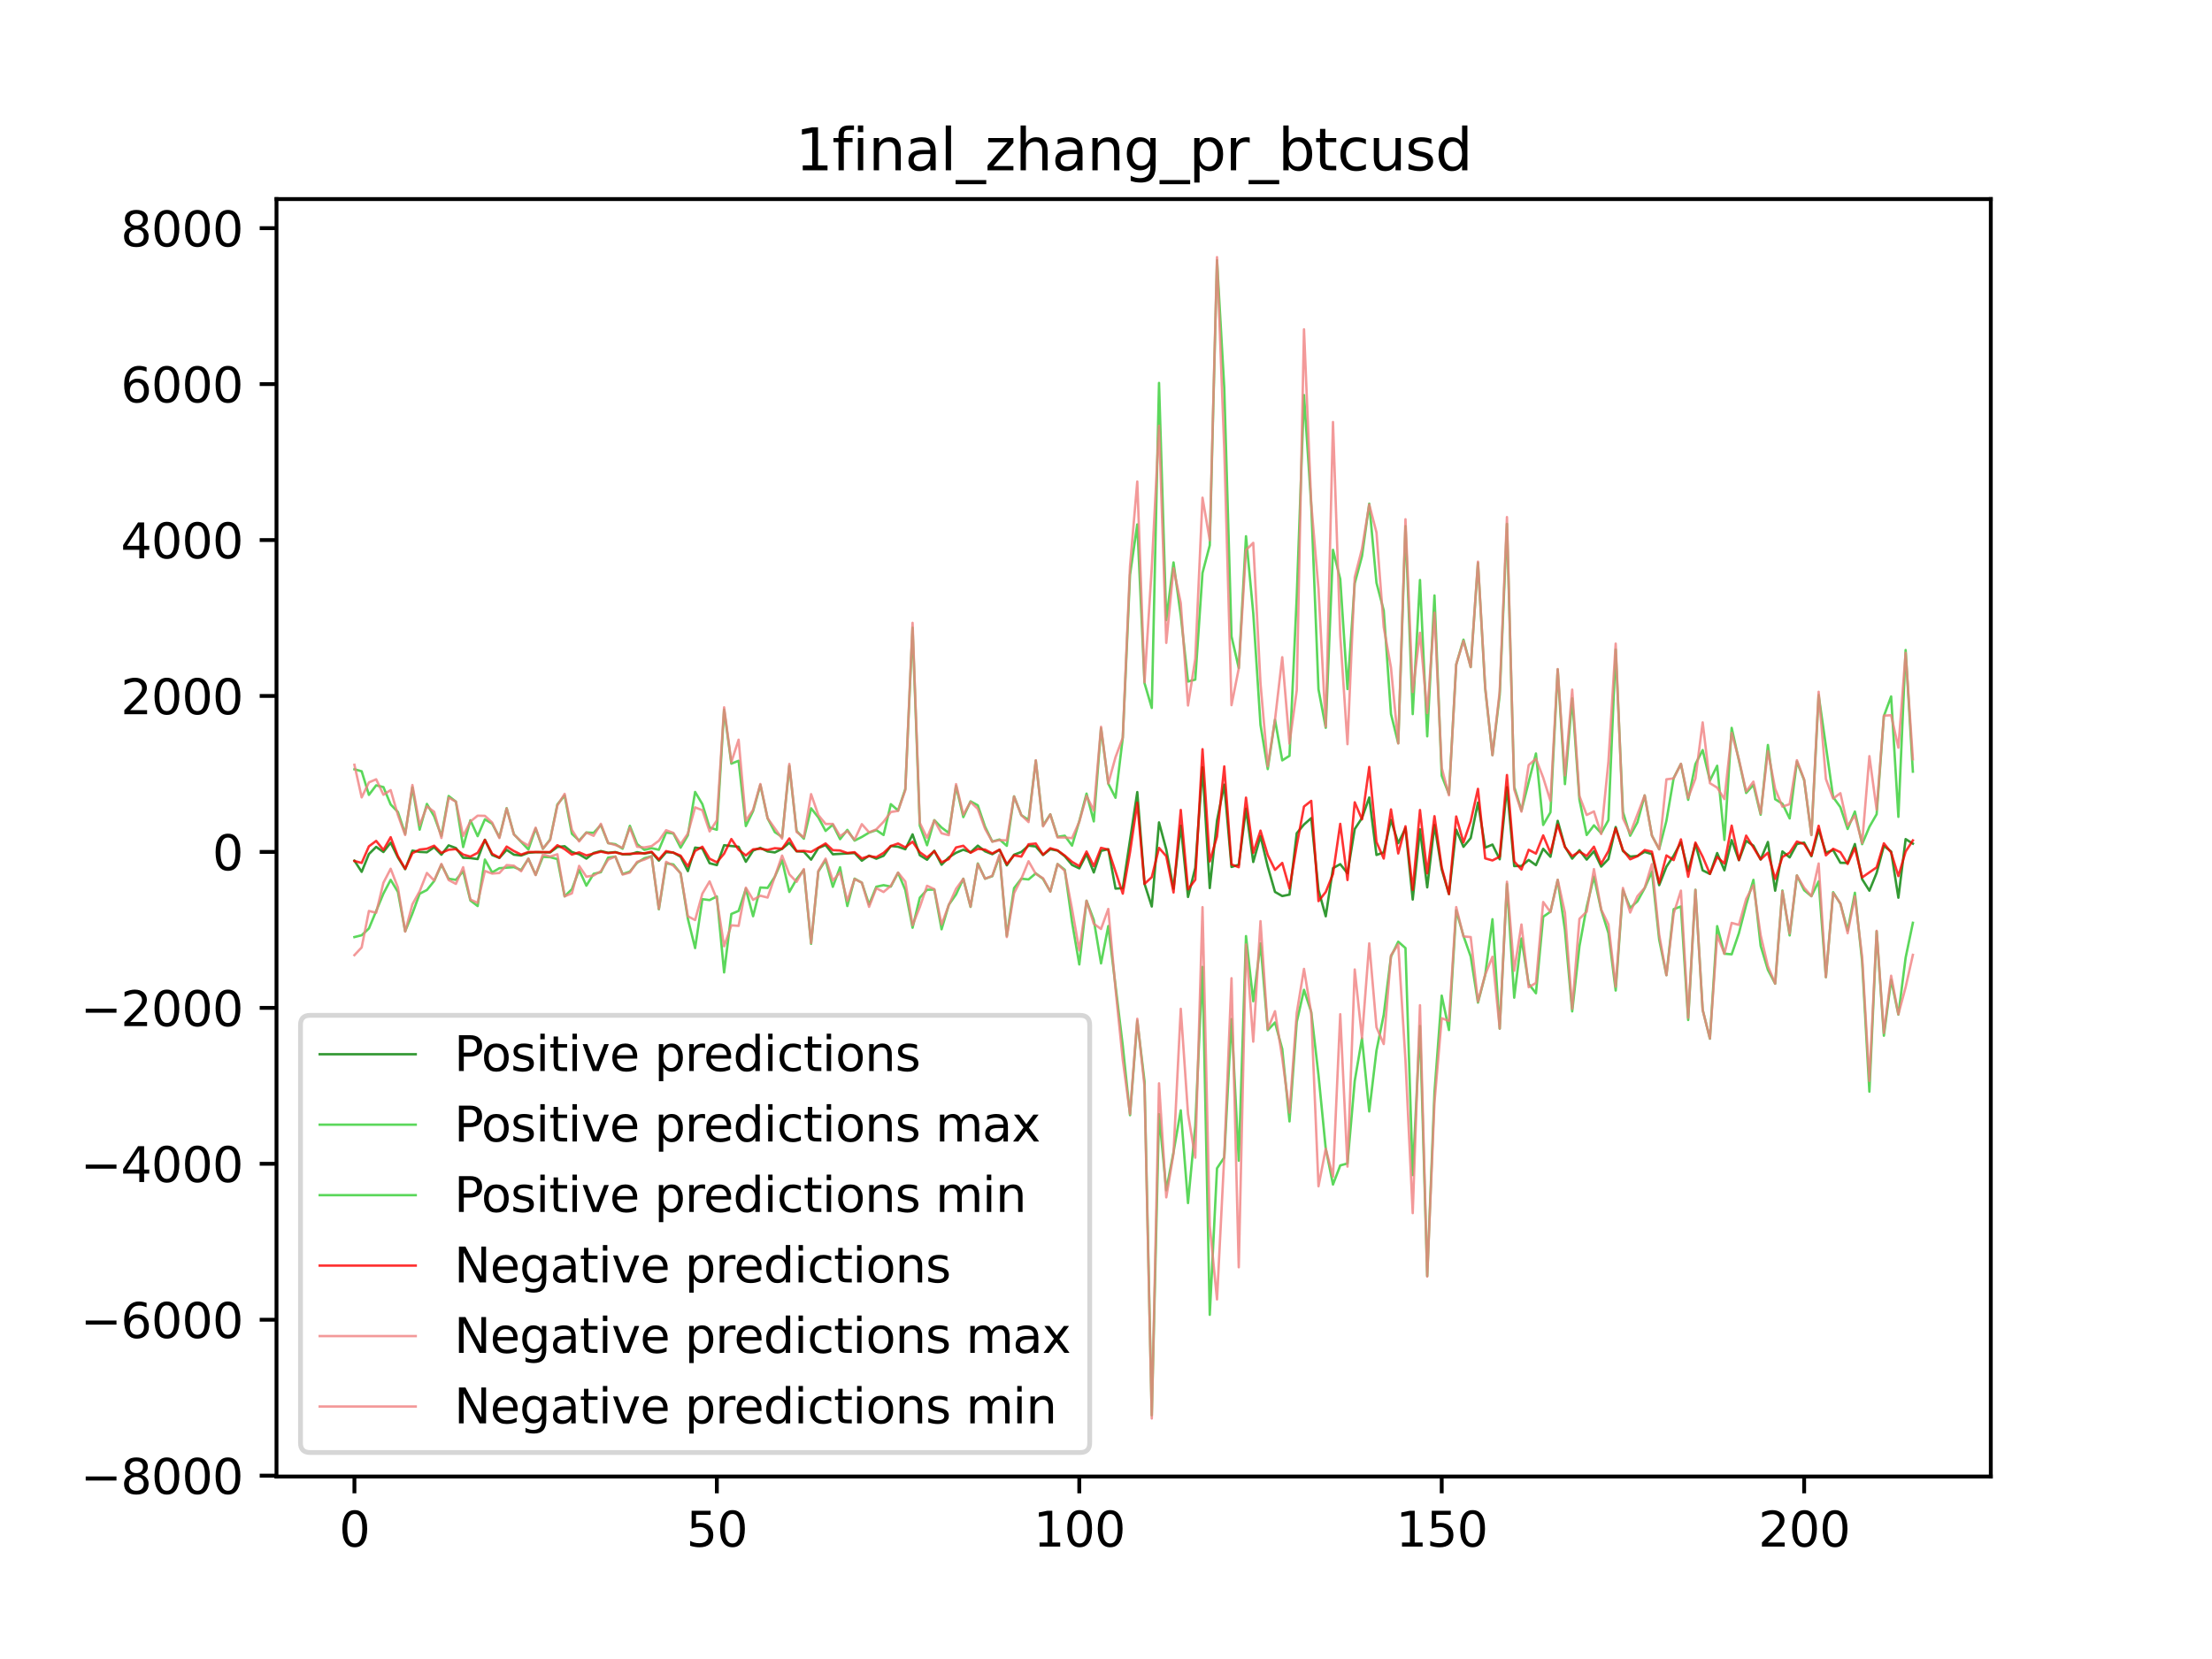 <?xml version="1.0" encoding="utf-8" standalone="no"?>
<!DOCTYPE svg PUBLIC "-//W3C//DTD SVG 1.1//EN"
  "http://www.w3.org/Graphics/SVG/1.1/DTD/svg11.dtd">
<svg xmlns:xlink="http://www.w3.org/1999/xlink" width="460.8pt" height="345.6pt" viewBox="0 0 460.8 345.6" xmlns="http://www.w3.org/2000/svg" version="1.1">
 <defs>
  <style type="text/css">*{stroke-linejoin: round; stroke-linecap: butt}</style>
 </defs>
 <g id="figure_1">
  <g id="patch_1">
   <path d="M 0 345.6 
L 460.8 345.6 
L 460.8 0 
L 0 0 
z
" style="fill: #ffffff"/>
  </g>
  <g id="axes_1">
   <g id="patch_2">
    <path d="M 57.6 307.584 
L 414.72 307.584 
L 414.72 41.472 
L 57.6 41.472 
z
" style="fill: #ffffff"/>
   </g>
   <g id="matplotlib.axis_1">
    <g id="xtick_1">
     <g id="line2d_1">
      <defs>
       <path id="mb3e42ac835" d="M 0 0 
L 0 3.5 
" style="stroke: #000000; stroke-width: 0.8"/>
      </defs>
      <g>
       <use xlink:href="#mb3e42ac835" x="73.833" y="307.584" style="stroke: #000000; stroke-width: 0.8"/>
      </g>
     </g>
     <g id="text_1">
      <!-- 0 -->
      <g transform="translate(70.651 322.182) scale(0.1 -0.1)">
       <defs>
        <path id="DejaVuSans-30" d="M 2034 4250 
Q 1547 4250 1301 3770 
Q 1056 3291 1056 2328 
Q 1056 1369 1301 889 
Q 1547 409 2034 409 
Q 2525 409 2770 889 
Q 3016 1369 3016 2328 
Q 3016 3291 2770 3770 
Q 2525 4250 2034 4250 
z
M 2034 4750 
Q 2819 4750 3233 4129 
Q 3647 3509 3647 2328 
Q 3647 1150 3233 529 
Q 2819 -91 2034 -91 
Q 1250 -91 836 529 
Q 422 1150 422 2328 
Q 422 3509 836 4129 
Q 1250 4750 2034 4750 
z
" transform="scale(0.016)"/>
       </defs>
       <use xlink:href="#DejaVuSans-30"/>
      </g>
     </g>
    </g>
    <g id="xtick_2">
     <g id="line2d_2">
      <g>
       <use xlink:href="#mb3e42ac835" x="149.334" y="307.584" style="stroke: #000000; stroke-width: 0.8"/>
      </g>
     </g>
     <g id="text_2">
      <!-- 50 -->
      <g transform="translate(142.971 322.182) scale(0.1 -0.1)">
       <defs>
        <path id="DejaVuSans-35" d="M 691 4666 
L 3169 4666 
L 3169 4134 
L 1269 4134 
L 1269 2991 
Q 1406 3038 1543 3061 
Q 1681 3084 1819 3084 
Q 2600 3084 3056 2656 
Q 3513 2228 3513 1497 
Q 3513 744 3044 326 
Q 2575 -91 1722 -91 
Q 1428 -91 1123 -41 
Q 819 9 494 109 
L 494 744 
Q 775 591 1075 516 
Q 1375 441 1709 441 
Q 2250 441 2565 725 
Q 2881 1009 2881 1497 
Q 2881 1984 2565 2268 
Q 2250 2553 1709 2553 
Q 1456 2553 1204 2497 
Q 953 2441 691 2322 
L 691 4666 
z
" transform="scale(0.016)"/>
       </defs>
       <use xlink:href="#DejaVuSans-35"/>
       <use xlink:href="#DejaVuSans-30" x="63.623"/>
      </g>
     </g>
    </g>
    <g id="xtick_3">
     <g id="line2d_3">
      <g>
       <use xlink:href="#mb3e42ac835" x="224.835" y="307.584" style="stroke: #000000; stroke-width: 0.8"/>
      </g>
     </g>
     <g id="text_3">
      <!-- 100 -->
      <g transform="translate(215.291 322.182) scale(0.1 -0.1)">
       <defs>
        <path id="DejaVuSans-31" d="M 794 531 
L 1825 531 
L 1825 4091 
L 703 3866 
L 703 4441 
L 1819 4666 
L 2450 4666 
L 2450 531 
L 3481 531 
L 3481 0 
L 794 0 
L 794 531 
z
" transform="scale(0.016)"/>
       </defs>
       <use xlink:href="#DejaVuSans-31"/>
       <use xlink:href="#DejaVuSans-30" x="63.623"/>
       <use xlink:href="#DejaVuSans-30" x="127.246"/>
      </g>
     </g>
    </g>
    <g id="xtick_4">
     <g id="line2d_4">
      <g>
       <use xlink:href="#mb3e42ac835" x="300.336" y="307.584" style="stroke: #000000; stroke-width: 0.8"/>
      </g>
     </g>
     <g id="text_4">
      <!-- 150 -->
      <g transform="translate(290.792 322.182) scale(0.1 -0.1)">
       <use xlink:href="#DejaVuSans-31"/>
       <use xlink:href="#DejaVuSans-35" x="63.623"/>
       <use xlink:href="#DejaVuSans-30" x="127.246"/>
      </g>
     </g>
    </g>
    <g id="xtick_5">
     <g id="line2d_5">
      <g>
       <use xlink:href="#mb3e42ac835" x="375.837" y="307.584" style="stroke: #000000; stroke-width: 0.8"/>
      </g>
     </g>
     <g id="text_5">
      <!-- 200 -->
      <g transform="translate(366.293 322.182) scale(0.1 -0.1)">
       <defs>
        <path id="DejaVuSans-32" d="M 1228 531 
L 3431 531 
L 3431 0 
L 469 0 
L 469 531 
Q 828 903 1448 1529 
Q 2069 2156 2228 2338 
Q 2531 2678 2651 2914 
Q 2772 3150 2772 3378 
Q 2772 3750 2511 3984 
Q 2250 4219 1831 4219 
Q 1534 4219 1204 4116 
Q 875 4013 500 3803 
L 500 4441 
Q 881 4594 1212 4672 
Q 1544 4750 1819 4750 
Q 2544 4750 2975 4387 
Q 3406 4025 3406 3419 
Q 3406 3131 3298 2873 
Q 3191 2616 2906 2266 
Q 2828 2175 2409 1742 
Q 1991 1309 1228 531 
z
" transform="scale(0.016)"/>
       </defs>
       <use xlink:href="#DejaVuSans-32"/>
       <use xlink:href="#DejaVuSans-30" x="63.623"/>
       <use xlink:href="#DejaVuSans-30" x="127.246"/>
      </g>
     </g>
    </g>
   </g>
   <g id="matplotlib.axis_2">
    <g id="ytick_1">
     <g id="line2d_6">
      <defs>
       <path id="m640c2efa06" d="M 0 0 
L -3.5 0 
" style="stroke: #000000; stroke-width: 0.8"/>
      </defs>
      <g>
       <use xlink:href="#m640c2efa06" x="57.6" y="307.41" style="stroke: #000000; stroke-width: 0.8"/>
      </g>
     </g>
     <g id="text_6">
      <!-- −8000 -->
      <g transform="translate(16.77 311.209) scale(0.1 -0.1)">
       <defs>
        <path id="DejaVuSans-2212" d="M 678 2272 
L 4684 2272 
L 4684 1741 
L 678 1741 
L 678 2272 
z
" transform="scale(0.016)"/>
        <path id="DejaVuSans-38" d="M 2034 2216 
Q 1584 2216 1326 1975 
Q 1069 1734 1069 1313 
Q 1069 891 1326 650 
Q 1584 409 2034 409 
Q 2484 409 2743 651 
Q 3003 894 3003 1313 
Q 3003 1734 2745 1975 
Q 2488 2216 2034 2216 
z
M 1403 2484 
Q 997 2584 770 2862 
Q 544 3141 544 3541 
Q 544 4100 942 4425 
Q 1341 4750 2034 4750 
Q 2731 4750 3128 4425 
Q 3525 4100 3525 3541 
Q 3525 3141 3298 2862 
Q 3072 2584 2669 2484 
Q 3125 2378 3379 2068 
Q 3634 1759 3634 1313 
Q 3634 634 3220 271 
Q 2806 -91 2034 -91 
Q 1263 -91 848 271 
Q 434 634 434 1313 
Q 434 1759 690 2068 
Q 947 2378 1403 2484 
z
M 1172 3481 
Q 1172 3119 1398 2916 
Q 1625 2713 2034 2713 
Q 2441 2713 2670 2916 
Q 2900 3119 2900 3481 
Q 2900 3844 2670 4047 
Q 2441 4250 2034 4250 
Q 1625 4250 1398 4047 
Q 1172 3844 1172 3481 
z
" transform="scale(0.016)"/>
       </defs>
       <use xlink:href="#DejaVuSans-2212"/>
       <use xlink:href="#DejaVuSans-38" x="83.789"/>
       <use xlink:href="#DejaVuSans-30" x="147.412"/>
       <use xlink:href="#DejaVuSans-30" x="211.035"/>
       <use xlink:href="#DejaVuSans-30" x="274.658"/>
      </g>
     </g>
    </g>
    <g id="ytick_2">
     <g id="line2d_7">
      <g>
       <use xlink:href="#m640c2efa06" x="57.6" y="274.925" style="stroke: #000000; stroke-width: 0.8"/>
      </g>
     </g>
     <g id="text_7">
      <!-- −6000 -->
      <g transform="translate(16.77 278.724) scale(0.1 -0.1)">
       <defs>
        <path id="DejaVuSans-36" d="M 2113 2584 
Q 1688 2584 1439 2293 
Q 1191 2003 1191 1497 
Q 1191 994 1439 701 
Q 1688 409 2113 409 
Q 2538 409 2786 701 
Q 3034 994 3034 1497 
Q 3034 2003 2786 2293 
Q 2538 2584 2113 2584 
z
M 3366 4563 
L 3366 3988 
Q 3128 4100 2886 4159 
Q 2644 4219 2406 4219 
Q 1781 4219 1451 3797 
Q 1122 3375 1075 2522 
Q 1259 2794 1537 2939 
Q 1816 3084 2150 3084 
Q 2853 3084 3261 2657 
Q 3669 2231 3669 1497 
Q 3669 778 3244 343 
Q 2819 -91 2113 -91 
Q 1303 -91 875 529 
Q 447 1150 447 2328 
Q 447 3434 972 4092 
Q 1497 4750 2381 4750 
Q 2619 4750 2861 4703 
Q 3103 4656 3366 4563 
z
" transform="scale(0.016)"/>
       </defs>
       <use xlink:href="#DejaVuSans-2212"/>
       <use xlink:href="#DejaVuSans-36" x="83.789"/>
       <use xlink:href="#DejaVuSans-30" x="147.412"/>
       <use xlink:href="#DejaVuSans-30" x="211.035"/>
       <use xlink:href="#DejaVuSans-30" x="274.658"/>
      </g>
     </g>
    </g>
    <g id="ytick_3">
     <g id="line2d_8">
      <g>
       <use xlink:href="#m640c2efa06" x="57.6" y="242.44" style="stroke: #000000; stroke-width: 0.8"/>
      </g>
     </g>
     <g id="text_8">
      <!-- −4000 -->
      <g transform="translate(16.77 246.239) scale(0.1 -0.1)">
       <defs>
        <path id="DejaVuSans-34" d="M 2419 4116 
L 825 1625 
L 2419 1625 
L 2419 4116 
z
M 2253 4666 
L 3047 4666 
L 3047 1625 
L 3713 1625 
L 3713 1100 
L 3047 1100 
L 3047 0 
L 2419 0 
L 2419 1100 
L 313 1100 
L 313 1709 
L 2253 4666 
z
" transform="scale(0.016)"/>
       </defs>
       <use xlink:href="#DejaVuSans-2212"/>
       <use xlink:href="#DejaVuSans-34" x="83.789"/>
       <use xlink:href="#DejaVuSans-30" x="147.412"/>
       <use xlink:href="#DejaVuSans-30" x="211.035"/>
       <use xlink:href="#DejaVuSans-30" x="274.658"/>
      </g>
     </g>
    </g>
    <g id="ytick_4">
     <g id="line2d_9">
      <g>
       <use xlink:href="#m640c2efa06" x="57.6" y="209.955" style="stroke: #000000; stroke-width: 0.8"/>
      </g>
     </g>
     <g id="text_9">
      <!-- −2000 -->
      <g transform="translate(16.77 213.754) scale(0.1 -0.1)">
       <use xlink:href="#DejaVuSans-2212"/>
       <use xlink:href="#DejaVuSans-32" x="83.789"/>
       <use xlink:href="#DejaVuSans-30" x="147.412"/>
       <use xlink:href="#DejaVuSans-30" x="211.035"/>
       <use xlink:href="#DejaVuSans-30" x="274.658"/>
      </g>
     </g>
    </g>
    <g id="ytick_5">
     <g id="line2d_10">
      <g>
       <use xlink:href="#m640c2efa06" x="57.6" y="177.47" style="stroke: #000000; stroke-width: 0.8"/>
      </g>
     </g>
     <g id="text_10">
      <!-- 0 -->
      <g transform="translate(44.237 181.269) scale(0.1 -0.1)">
       <use xlink:href="#DejaVuSans-30"/>
      </g>
     </g>
    </g>
    <g id="ytick_6">
     <g id="line2d_11">
      <g>
       <use xlink:href="#m640c2efa06" x="57.6" y="144.985" style="stroke: #000000; stroke-width: 0.8"/>
      </g>
     </g>
     <g id="text_11">
      <!-- 2000 -->
      <g transform="translate(25.15 148.784) scale(0.1 -0.1)">
       <use xlink:href="#DejaVuSans-32"/>
       <use xlink:href="#DejaVuSans-30" x="63.623"/>
       <use xlink:href="#DejaVuSans-30" x="127.246"/>
       <use xlink:href="#DejaVuSans-30" x="190.869"/>
      </g>
     </g>
    </g>
    <g id="ytick_7">
     <g id="line2d_12">
      <g>
       <use xlink:href="#m640c2efa06" x="57.6" y="112.5" style="stroke: #000000; stroke-width: 0.8"/>
      </g>
     </g>
     <g id="text_12">
      <!-- 4000 -->
      <g transform="translate(25.15 116.3) scale(0.1 -0.1)">
       <use xlink:href="#DejaVuSans-34"/>
       <use xlink:href="#DejaVuSans-30" x="63.623"/>
       <use xlink:href="#DejaVuSans-30" x="127.246"/>
       <use xlink:href="#DejaVuSans-30" x="190.869"/>
      </g>
     </g>
    </g>
    <g id="ytick_8">
     <g id="line2d_13">
      <g>
       <use xlink:href="#m640c2efa06" x="57.6" y="80.015" style="stroke: #000000; stroke-width: 0.8"/>
      </g>
     </g>
     <g id="text_13">
      <!-- 6000 -->
      <g transform="translate(25.15 83.815) scale(0.1 -0.1)">
       <use xlink:href="#DejaVuSans-36"/>
       <use xlink:href="#DejaVuSans-30" x="63.623"/>
       <use xlink:href="#DejaVuSans-30" x="127.246"/>
       <use xlink:href="#DejaVuSans-30" x="190.869"/>
      </g>
     </g>
    </g>
    <g id="ytick_9">
     <g id="line2d_14">
      <g>
       <use xlink:href="#m640c2efa06" x="57.6" y="47.531" style="stroke: #000000; stroke-width: 0.8"/>
      </g>
     </g>
     <g id="text_14">
      <!-- 8000 -->
      <g transform="translate(25.15 51.33) scale(0.1 -0.1)">
       <use xlink:href="#DejaVuSans-38"/>
       <use xlink:href="#DejaVuSans-30" x="63.623"/>
       <use xlink:href="#DejaVuSans-30" x="127.246"/>
       <use xlink:href="#DejaVuSans-30" x="190.869"/>
      </g>
     </g>
    </g>
   </g>
   <g id="line2d_15">
    <path d="M 73.833 179.296 
L 75.343 181.621 
L 76.853 177.91 
L 78.363 176.421 
L 79.873 177.492 
L 81.383 175.546 
L 82.893 178.626 
L 84.403 181.066 
L 85.913 177.201 
L 87.423 177.466 
L 88.933 177.542 
L 90.443 176.504 
L 91.953 178.053 
L 93.463 176.11 
L 94.973 176.664 
L 96.483 178.689 
L 97.993 178.758 
L 99.503 178.96 
L 101.013 174.93 
L 102.523 178.119 
L 104.033 178.719 
L 105.543 177.045 
L 107.053 178.043 
L 108.563 178.22 
L 110.073 177.652 
L 111.583 177.524 
L 114.603 177.571 
L 116.113 176.447 
L 117.623 176.283 
L 119.133 177.489 
L 120.643 177.964 
L 122.153 178.864 
L 123.663 177.691 
L 125.173 177.29 
L 126.683 177.648 
L 128.193 177.499 
L 129.704 177.974 
L 131.214 177.979 
L 132.724 177.525 
L 134.234 177.813 
L 135.744 177.559 
L 137.254 179.286 
L 138.764 177.533 
L 140.274 177.605 
L 141.784 178.489 
L 143.294 181.466 
L 144.804 176.571 
L 146.314 176.765 
L 147.824 179.827 
L 149.334 180.222 
L 150.844 176.077 
L 153.864 176.403 
L 155.374 179.525 
L 156.884 177.19 
L 158.394 176.619 
L 159.904 177.369 
L 161.414 177.58 
L 162.924 176.831 
L 164.434 175.561 
L 165.944 177.345 
L 167.454 177.428 
L 168.964 179.082 
L 170.474 176.661 
L 171.984 176.045 
L 173.494 177.961 
L 178.024 177.706 
L 179.534 179.301 
L 181.044 178.242 
L 182.554 178.888 
L 184.064 178.28 
L 185.574 176.236 
L 187.084 176.391 
L 188.594 176.917 
L 190.104 173.815 
L 191.614 178.158 
L 193.124 179.101 
L 194.634 177.23 
L 196.144 180.14 
L 197.654 178.61 
L 199.164 177.652 
L 200.675 177.012 
L 202.185 177.557 
L 203.695 176.166 
L 205.205 177.345 
L 206.715 177.949 
L 208.225 177.034 
L 209.735 180.267 
L 211.245 178.052 
L 212.755 177.486 
L 214.265 176.161 
L 215.775 176.335 
L 217.285 178.109 
L 218.795 176.909 
L 220.305 177.191 
L 221.815 178.376 
L 223.325 180.173 
L 224.835 180.894 
L 226.345 177.936 
L 227.855 181.749 
L 229.365 177.251 
L 230.875 176.906 
L 232.385 185.112 
L 233.895 185.019 
L 236.915 165.005 
L 238.425 184.108 
L 239.935 188.841 
L 241.445 171.32 
L 242.955 176.961 
L 244.465 185.129 
L 245.975 171.987 
L 247.485 186.851 
L 248.995 180.797 
L 250.505 159.851 
L 252.015 184.996 
L 253.525 170.939 
L 255.035 163.454 
L 256.545 180.6 
L 258.055 180.137 
L 259.565 168.485 
L 261.075 179.565 
L 262.585 174.206 
L 264.095 180.528 
L 265.605 185.801 
L 267.115 186.663 
L 268.625 186.362 
L 270.135 173.572 
L 271.645 171.76 
L 273.156 170.432 
L 274.666 185.414 
L 276.176 190.878 
L 277.686 180.855 
L 279.196 180.024 
L 280.706 181.912 
L 282.216 172.701 
L 283.726 170.411 
L 285.236 166.133 
L 286.746 178.104 
L 288.256 177.567 
L 289.766 170.797 
L 291.276 175.643 
L 292.786 172.539 
L 294.296 187.39 
L 295.806 172.761 
L 297.316 184.858 
L 298.826 171.876 
L 300.336 181.132 
L 301.846 186.253 
L 303.356 172.829 
L 304.866 176.408 
L 306.376 174.59 
L 307.886 167.198 
L 309.396 176.578 
L 310.906 175.941 
L 312.416 178.998 
L 313.926 163.992 
L 315.436 180.416 
L 316.946 180.403 
L 318.456 179.146 
L 319.966 180.226 
L 321.476 176.818 
L 322.986 178.487 
L 324.496 170.998 
L 326.006 176.388 
L 327.516 178.867 
L 329.026 177.111 
L 330.536 179.07 
L 332.046 177.336 
L 333.556 180.526 
L 335.066 178.965 
L 336.576 172.289 
L 338.086 177.279 
L 339.596 178.445 
L 341.106 178.305 
L 342.616 177.46 
L 344.127 177.934 
L 345.637 184.397 
L 347.147 180.555 
L 348.657 178.25 
L 350.167 175.455 
L 351.677 181.427 
L 353.187 175.819 
L 354.697 181.311 
L 356.207 182.059 
L 357.717 177.703 
L 359.227 181.308 
L 360.737 175.003 
L 362.247 179.202 
L 363.757 175.157 
L 365.267 176.173 
L 366.777 179.063 
L 368.287 175.402 
L 369.797 185.543 
L 371.307 177.366 
L 372.817 178.61 
L 374.327 175.825 
L 375.837 175.531 
L 377.347 178.368 
L 378.857 172.825 
L 380.367 177.624 
L 381.877 177.088 
L 383.387 179.735 
L 384.897 179.758 
L 386.407 175.826 
L 387.917 183.154 
L 389.427 185.543 
L 390.937 181.854 
L 392.447 176.22 
L 393.957 177.393 
L 395.467 187.007 
L 396.977 174.802 
L 398.487 175.743 
L 398.487 175.743 
" clip-path="url(#p56828c1e1d)" style="fill: none; stroke: #008000; stroke-opacity: 0.8; stroke-width: 0.5; stroke-linecap: square"/>
   </g>
   <g id="line2d_16">
    <path d="M 73.833 160.252 
L 75.343 160.675 
L 76.853 165.587 
L 78.363 163.597 
L 79.873 163.962 
L 81.383 167.589 
L 82.893 169.159 
L 84.403 173.706 
L 85.913 164.03 
L 87.423 172.829 
L 88.933 167.47 
L 90.443 170.056 
L 91.953 174.132 
L 93.463 165.828 
L 94.973 167 
L 96.483 176.453 
L 97.993 170.875 
L 99.503 174.186 
L 101.013 170.682 
L 102.523 171.584 
L 104.033 174.428 
L 105.543 168.36 
L 107.053 173.784 
L 110.073 176.963 
L 111.583 172.596 
L 113.093 176.836 
L 114.603 174.875 
L 116.113 167.579 
L 117.623 165.721 
L 119.133 173.693 
L 120.643 175.095 
L 122.153 173.425 
L 123.663 173.503 
L 125.173 171.878 
L 126.683 175.639 
L 128.193 175.863 
L 129.704 176.8 
L 131.214 172.037 
L 132.724 175.836 
L 134.234 177.048 
L 135.744 176.692 
L 137.254 177.022 
L 138.764 173.429 
L 140.274 173.629 
L 141.784 176.583 
L 143.294 174.003 
L 144.804 164.977 
L 146.314 167.511 
L 147.824 172.407 
L 149.334 172.857 
L 150.844 147.827 
L 152.354 159.079 
L 153.864 158.486 
L 155.374 172.086 
L 156.884 168.949 
L 158.394 163.502 
L 159.904 170.479 
L 161.414 173.346 
L 162.924 174.361 
L 164.434 159.562 
L 165.944 173.084 
L 167.454 174.715 
L 168.964 168.383 
L 170.474 170.278 
L 171.984 173.096 
L 173.494 171.793 
L 175.004 174.81 
L 176.514 172.881 
L 178.024 175.114 
L 179.534 174.354 
L 181.044 173.445 
L 182.554 172.936 
L 184.064 173.946 
L 185.574 167.523 
L 187.084 168.834 
L 188.594 164.372 
L 190.104 130.772 
L 191.614 172.009 
L 193.124 176.083 
L 194.634 170.848 
L 196.144 172.392 
L 197.654 173.52 
L 199.164 163.739 
L 200.675 170.221 
L 202.185 166.932 
L 203.695 167.763 
L 205.205 172.218 
L 206.715 175.307 
L 208.225 174.881 
L 209.735 176.203 
L 211.245 165.888 
L 212.755 169.808 
L 214.265 170.811 
L 215.775 158.438 
L 217.285 171.979 
L 218.795 169.64 
L 220.305 174.331 
L 221.815 174.092 
L 223.325 176.157 
L 224.835 171.068 
L 226.345 165.322 
L 227.855 171.112 
L 229.365 151.706 
L 230.875 163.247 
L 232.385 166.189 
L 233.895 153.677 
L 235.405 119.734 
L 236.915 109.252 
L 238.425 142.303 
L 239.935 147.471 
L 241.445 79.775 
L 242.955 129.171 
L 244.465 117.166 
L 245.975 128.229 
L 247.485 141.972 
L 248.995 141.572 
L 250.505 119.344 
L 252.015 113.598 
L 253.525 54.223 
L 255.035 80.816 
L 256.545 132.571 
L 258.055 139.16 
L 259.565 111.711 
L 261.075 127.735 
L 262.585 151.002 
L 264.095 160.219 
L 265.605 149.947 
L 267.115 158.402 
L 268.625 157.452 
L 270.135 124.305 
L 271.645 82.305 
L 273.156 105.201 
L 274.666 143.602 
L 276.176 151.614 
L 277.686 114.543 
L 279.196 120.636 
L 280.706 143.551 
L 282.216 121.515 
L 283.726 115.873 
L 285.236 104.925 
L 286.746 121.412 
L 288.256 127.175 
L 289.766 148.753 
L 291.276 154.833 
L 292.786 109.601 
L 294.296 148.758 
L 295.806 120.827 
L 297.316 153.385 
L 298.826 124.044 
L 300.336 161.596 
L 301.846 165.438 
L 303.356 138.445 
L 304.866 133.25 
L 306.376 138.964 
L 307.886 117.263 
L 309.396 143.418 
L 310.906 157.31 
L 312.416 144.75 
L 313.926 109.133 
L 315.436 163.914 
L 316.946 168.868 
L 319.966 156.962 
L 321.476 171.852 
L 322.986 169.224 
L 324.496 139.464 
L 326.006 163.348 
L 327.516 145.491 
L 329.026 166.584 
L 330.536 173.948 
L 332.046 171.928 
L 333.556 173.574 
L 335.066 170.846 
L 336.576 135.308 
L 338.086 169.126 
L 339.596 174.097 
L 341.106 171.303 
L 342.616 165.698 
L 344.127 174.072 
L 345.637 176.904 
L 347.147 170.973 
L 348.657 162.071 
L 350.167 159.143 
L 351.677 166.619 
L 353.187 159.176 
L 354.697 156.257 
L 356.207 162.599 
L 357.717 159.523 
L 359.227 174.974 
L 360.737 151.632 
L 363.757 165.191 
L 365.267 163.502 
L 366.777 169.721 
L 368.287 155.194 
L 369.797 166.488 
L 371.307 167.425 
L 372.817 170.495 
L 374.327 158.655 
L 375.837 162.512 
L 377.347 173.931 
L 378.857 144.797 
L 381.877 166.066 
L 383.387 168.154 
L 384.897 172.697 
L 386.407 169.06 
L 387.917 175.855 
L 389.427 172.249 
L 390.937 169.625 
L 392.447 149.167 
L 393.957 145.088 
L 395.467 170.166 
L 396.977 135.409 
L 398.487 160.748 
L 398.487 160.748 
" clip-path="url(#p56828c1e1d)" style="fill: none; stroke: #32cd32; stroke-opacity: 0.8; stroke-width: 0.5; stroke-linecap: square"/>
   </g>
   <g id="line2d_17">
    <path d="M 73.833 195.209 
L 75.343 194.83 
L 76.853 193.412 
L 79.873 186.157 
L 81.383 183.288 
L 82.893 185.803 
L 84.403 194.006 
L 85.913 190.299 
L 87.423 186.177 
L 88.933 185.406 
L 90.443 183.533 
L 91.953 180.128 
L 93.463 183.056 
L 94.973 183.292 
L 96.483 181.49 
L 97.993 187.594 
L 99.503 188.743 
L 101.013 179.058 
L 102.523 181.745 
L 104.033 180.864 
L 107.053 180.639 
L 108.563 181.238 
L 110.073 178.91 
L 111.583 182.246 
L 113.093 178.498 
L 114.603 178.569 
L 116.113 178.96 
L 117.623 186.727 
L 119.133 185.241 
L 120.643 181.218 
L 122.153 184.502 
L 123.663 182.034 
L 125.173 181.694 
L 126.683 178.662 
L 128.193 178.451 
L 129.704 182.08 
L 131.214 181.565 
L 132.724 179.714 
L 134.234 178.795 
L 135.744 178.361 
L 137.254 189.421 
L 138.764 179.863 
L 140.274 180.07 
L 141.784 181.947 
L 143.294 191.384 
L 144.804 197.502 
L 146.314 187.31 
L 147.824 187.503 
L 149.334 186.751 
L 150.844 202.573 
L 152.354 190.395 
L 153.864 189.758 
L 155.374 185.16 
L 156.884 190.865 
L 158.394 184.88 
L 159.904 184.966 
L 161.414 182.623 
L 162.924 179.215 
L 164.434 185.803 
L 165.944 183.137 
L 167.454 181.204 
L 168.964 196.618 
L 170.474 181.554 
L 171.984 179.19 
L 173.494 184.737 
L 175.004 180.663 
L 176.514 188.745 
L 178.024 183.036 
L 179.534 183.882 
L 181.044 188.409 
L 182.554 184.722 
L 184.064 184.394 
L 185.574 184.695 
L 187.084 181.802 
L 188.594 185.405 
L 190.104 193.264 
L 191.614 187.01 
L 193.124 185.357 
L 194.634 185.317 
L 196.144 193.59 
L 197.654 188.488 
L 199.164 186.318 
L 200.675 183.054 
L 202.185 188.926 
L 203.695 179.87 
L 205.205 183.055 
L 206.715 182.528 
L 208.225 178.363 
L 209.735 194.964 
L 211.245 185.023 
L 212.755 183.049 
L 214.265 183.204 
L 215.775 181.938 
L 217.285 183.098 
L 218.795 185.725 
L 220.305 179.993 
L 221.815 181.195 
L 223.325 192.086 
L 224.835 200.914 
L 226.345 187.637 
L 227.855 191.651 
L 229.365 200.691 
L 230.875 192.914 
L 233.895 217.857 
L 235.405 232.312 
L 236.915 212.63 
L 238.425 225.306 
L 239.935 294.829 
L 241.445 232.096 
L 242.955 247.955 
L 244.465 240 
L 245.975 231.309 
L 247.485 250.614 
L 248.995 234.606 
L 250.505 201.431 
L 252.015 273.899 
L 253.525 243.381 
L 255.035 241.114 
L 256.545 212.287 
L 258.055 241.799 
L 259.565 195.006 
L 261.075 208.572 
L 262.585 196.514 
L 264.095 214.612 
L 265.605 212.998 
L 267.115 218.525 
L 268.625 233.613 
L 270.135 212.895 
L 271.645 206.2 
L 273.156 210.835 
L 274.666 223.957 
L 276.176 239.28 
L 277.686 246.756 
L 279.196 242.784 
L 280.706 242.372 
L 282.216 225.177 
L 283.726 216.304 
L 285.236 231.533 
L 286.746 218.856 
L 288.256 211.403 
L 289.766 199.26 
L 291.276 196.172 
L 292.786 197.5 
L 294.296 244.789 
L 295.806 213.737 
L 297.316 265.816 
L 298.826 227.611 
L 300.336 207.404 
L 301.846 214.576 
L 303.356 189.653 
L 304.866 194.968 
L 306.376 199.263 
L 307.886 208.862 
L 309.396 203.095 
L 310.906 191.489 
L 312.416 214.287 
L 313.926 184.163 
L 315.436 207.835 
L 316.946 195.502 
L 318.456 204.962 
L 319.966 206.913 
L 321.476 190.983 
L 322.986 189.925 
L 324.496 183.301 
L 326.006 193.758 
L 327.516 210.687 
L 329.026 197.116 
L 330.536 188.898 
L 332.046 182.643 
L 333.556 189.549 
L 335.066 194.364 
L 336.576 206.341 
L 338.086 185.42 
L 339.596 189.132 
L 341.106 187.768 
L 342.616 185.024 
L 344.127 181.602 
L 345.637 195.731 
L 347.147 203.146 
L 348.657 189.396 
L 350.167 188.836 
L 351.677 212.483 
L 353.187 185.357 
L 354.697 210.363 
L 356.207 216.374 
L 357.717 192.934 
L 359.227 198.671 
L 360.737 198.804 
L 362.247 194.39 
L 363.757 188.497 
L 365.267 183.287 
L 366.777 197.032 
L 368.287 202.035 
L 369.797 204.919 
L 371.307 185.509 
L 372.817 194.865 
L 374.327 182.364 
L 375.837 185.442 
L 377.347 186.698 
L 378.857 183.602 
L 380.367 203.567 
L 381.877 185.86 
L 383.387 188.274 
L 384.897 193.825 
L 386.407 185.983 
L 387.917 200.308 
L 389.427 227.403 
L 390.937 194.021 
L 392.447 215.757 
L 393.957 204.102 
L 395.467 211.353 
L 396.977 199.502 
L 398.487 192.238 
L 398.487 192.238 
" clip-path="url(#p56828c1e1d)" style="fill: none; stroke: #32cd32; stroke-opacity: 0.8; stroke-width: 0.5; stroke-linecap: square"/>
   </g>
   <g id="line2d_18">
    <path d="M 73.833 179.362 
L 75.343 179.761 
L 76.853 176.306 
L 78.363 175.179 
L 79.873 177.061 
L 81.383 174.405 
L 82.893 178.362 
L 84.403 180.989 
L 85.913 177.735 
L 87.423 176.982 
L 88.933 176.808 
L 90.443 176.179 
L 91.953 177.666 
L 93.463 177.02 
L 94.973 176.882 
L 96.483 178.016 
L 97.993 178.449 
L 99.503 177.661 
L 101.013 174.971 
L 102.523 177.855 
L 104.033 178.674 
L 105.543 176.359 
L 107.053 177.29 
L 108.563 178.026 
L 110.073 177.492 
L 114.603 177.502 
L 116.113 176.072 
L 117.623 176.889 
L 119.133 178.028 
L 120.643 177.558 
L 122.153 178.201 
L 125.173 177.421 
L 126.683 177.715 
L 128.193 177.561 
L 129.704 177.917 
L 134.234 177.746 
L 135.744 177.435 
L 137.254 179.046 
L 138.764 177.297 
L 140.274 177.635 
L 141.784 178.243 
L 143.294 180.477 
L 144.804 177.274 
L 146.314 176.389 
L 147.824 178.881 
L 149.334 179.633 
L 150.844 177.833 
L 152.354 174.79 
L 153.864 177.014 
L 155.374 178.198 
L 156.884 176.929 
L 158.394 176.809 
L 159.904 177.048 
L 161.414 176.695 
L 162.924 176.807 
L 164.434 174.668 
L 165.944 177.306 
L 167.454 177.26 
L 168.964 177.471 
L 171.984 175.709 
L 173.494 177.105 
L 175.004 177.17 
L 176.514 177.699 
L 178.024 177.527 
L 179.534 178.817 
L 181.044 178.347 
L 182.554 178.558 
L 184.064 177.673 
L 185.574 176.248 
L 187.084 175.724 
L 188.594 176.52 
L 190.104 175.353 
L 191.614 177.538 
L 193.124 178.603 
L 194.634 177.319 
L 196.144 179.629 
L 197.654 178.965 
L 199.164 176.543 
L 200.675 176.189 
L 202.185 177.652 
L 203.695 176.838 
L 205.205 176.986 
L 206.715 177.789 
L 208.225 176.991 
L 209.735 180.013 
L 211.245 178.183 
L 212.755 178.443 
L 214.265 175.877 
L 215.775 175.725 
L 217.285 178.054 
L 218.795 176.702 
L 220.305 177.147 
L 221.815 178.229 
L 223.325 179.54 
L 224.835 180.42 
L 226.345 177.385 
L 227.855 180.43 
L 229.365 176.621 
L 230.875 176.995 
L 233.895 186.157 
L 235.405 177.505 
L 236.915 167.211 
L 238.425 184.137 
L 239.935 182.725 
L 241.445 176.641 
L 242.955 178.357 
L 244.465 185.917 
L 245.975 168.73 
L 247.485 185.271 
L 248.995 183.274 
L 250.505 156.073 
L 252.015 179.451 
L 253.525 174.272 
L 255.035 159.662 
L 256.545 180.066 
L 258.055 180.658 
L 259.565 166.163 
L 261.075 177.665 
L 262.585 173.034 
L 264.095 178.124 
L 265.605 181.204 
L 267.115 179.765 
L 268.625 185.07 
L 270.135 176.097 
L 271.645 168.013 
L 273.156 166.837 
L 274.666 187.717 
L 276.176 185.821 
L 277.686 182.06 
L 279.196 171.621 
L 280.706 183.325 
L 282.216 167.136 
L 283.726 170.687 
L 285.236 159.764 
L 286.746 175.406 
L 288.256 178.849 
L 289.766 168.615 
L 291.276 177.796 
L 292.786 172.128 
L 294.296 185.378 
L 295.806 168.743 
L 297.316 181.932 
L 298.826 170.028 
L 300.336 180.699 
L 301.846 186.243 
L 303.356 170.086 
L 304.866 175.485 
L 306.376 171.076 
L 307.886 164.333 
L 309.396 178.816 
L 310.906 179.25 
L 312.416 178.457 
L 313.926 161.455 
L 315.436 179.454 
L 316.946 181.139 
L 318.456 177.025 
L 319.966 177.817 
L 321.476 174.029 
L 322.986 177.668 
L 324.496 171.786 
L 326.006 176.461 
L 327.516 178.336 
L 329.026 177.404 
L 330.536 178.316 
L 332.046 176.386 
L 333.556 179.957 
L 335.066 177.278 
L 336.576 172.566 
L 338.086 177.079 
L 339.596 179.008 
L 341.106 178.361 
L 342.616 177.075 
L 344.127 177.421 
L 345.637 183.947 
L 347.147 178.203 
L 348.657 179.17 
L 350.167 174.859 
L 351.677 182.65 
L 353.187 175.523 
L 354.697 178.483 
L 356.207 182.036 
L 357.717 178.524 
L 359.227 179.883 
L 360.737 171.998 
L 362.247 179.144 
L 363.757 174.078 
L 366.777 179.016 
L 368.287 177.643 
L 369.797 183.091 
L 371.307 178.53 
L 372.817 177.629 
L 374.327 175.303 
L 375.837 175.845 
L 377.347 178.219 
L 378.857 172.028 
L 380.367 178.185 
L 381.877 176.82 
L 383.387 177.533 
L 384.897 179.976 
L 386.407 176.648 
L 387.917 182.783 
L 390.937 180.683 
L 392.447 175.674 
L 393.957 177.583 
L 395.467 182.498 
L 396.977 177.393 
L 398.487 175.073 
L 398.487 175.073 
" clip-path="url(#p56828c1e1d)" style="fill: none; stroke: #ff0000; stroke-opacity: 0.8; stroke-width: 0.5; stroke-linecap: square"/>
   </g>
   <g id="line2d_19">
    <path d="M 73.833 159.318 
L 75.343 166.112 
L 76.853 162.987 
L 78.363 162.343 
L 79.873 165.562 
L 81.383 164.593 
L 82.893 169.79 
L 84.403 173.951 
L 85.913 163.529 
L 87.423 171.904 
L 88.933 167.987 
L 90.443 169.113 
L 91.953 174.571 
L 93.463 166.17 
L 94.973 167.004 
L 96.483 174.159 
L 97.993 171.123 
L 99.503 169.918 
L 101.013 169.953 
L 102.523 171.345 
L 104.033 174.585 
L 105.543 168.414 
L 107.053 173.843 
L 108.563 175.263 
L 110.073 176.171 
L 111.583 172.414 
L 113.093 176.793 
L 114.603 174.998 
L 116.113 167.787 
L 117.623 165.376 
L 119.133 172.873 
L 120.643 175.291 
L 122.153 173.441 
L 123.663 174.115 
L 125.173 171.61 
L 126.683 175.612 
L 128.193 176.035 
L 129.704 176.602 
L 131.214 172.401 
L 132.724 176.393 
L 134.234 176.538 
L 135.744 176.261 
L 137.254 175.141 
L 138.764 172.947 
L 140.274 173.505 
L 141.784 175.873 
L 143.294 173.641 
L 144.804 168.19 
L 146.314 168.781 
L 147.824 173.194 
L 149.334 170.917 
L 150.844 147.345 
L 152.354 158.77 
L 153.864 154.089 
L 155.374 170.957 
L 156.884 168.684 
L 158.394 163.316 
L 159.904 170.448 
L 162.924 174.696 
L 164.434 159.14 
L 165.944 173.321 
L 167.454 174.43 
L 168.964 165.433 
L 170.474 169.797 
L 171.984 171.645 
L 173.494 171.636 
L 175.004 174.187 
L 176.514 173.129 
L 178.024 174.932 
L 179.534 171.686 
L 181.044 173.385 
L 182.554 172.772 
L 184.064 171.192 
L 185.574 169.157 
L 187.084 168.923 
L 188.594 164.602 
L 190.104 129.755 
L 191.614 171.424 
L 193.124 174.522 
L 194.634 170.899 
L 196.144 173.584 
L 197.654 173.979 
L 199.164 163.351 
L 200.675 169.711 
L 202.185 167.061 
L 203.695 168.501 
L 205.205 172.646 
L 206.715 175.338 
L 208.225 175.005 
L 209.735 175.078 
L 211.245 165.93 
L 212.755 169.805 
L 214.265 171.257 
L 215.775 158.382 
L 217.285 172.155 
L 218.795 169.653 
L 220.305 174.458 
L 221.815 174.467 
L 223.325 174.602 
L 224.835 171.195 
L 226.345 165.805 
L 227.855 168.848 
L 229.365 151.406 
L 230.875 163.211 
L 232.385 157.721 
L 233.895 153.677 
L 235.405 117.981 
L 236.915 100.316 
L 238.425 142.115 
L 239.935 118.232 
L 241.445 88.69 
L 242.955 133.923 
L 244.465 118.384 
L 245.975 125.628 
L 247.485 146.962 
L 248.995 137.259 
L 250.505 103.684 
L 252.015 112.535 
L 253.525 53.568 
L 255.035 93.62 
L 256.545 146.9 
L 258.055 139.263 
L 259.565 114.581 
L 261.075 113.084 
L 262.585 142.37 
L 264.095 159.626 
L 265.605 149.944 
L 267.115 136.913 
L 268.625 154.899 
L 270.135 143.825 
L 271.645 68.605 
L 273.156 104.989 
L 274.666 122.637 
L 276.176 151.366 
L 277.686 87.917 
L 279.196 132.432 
L 280.706 155.03 
L 282.216 120.237 
L 283.726 114.329 
L 285.236 105.09 
L 286.746 110.93 
L 288.256 130.652 
L 289.766 139.09 
L 291.276 154.869 
L 292.786 108.174 
L 294.296 144.166 
L 295.806 131.821 
L 297.316 148.532 
L 298.826 127.654 
L 300.336 159.96 
L 301.846 165.683 
L 303.356 138.387 
L 304.866 133.51 
L 306.376 138.948 
L 307.886 117.003 
L 309.396 143.232 
L 310.906 157.322 
L 312.416 144.024 
L 313.926 107.719 
L 315.436 164.44 
L 316.946 169.084 
L 318.456 159.371 
L 319.966 158.053 
L 321.476 161.998 
L 322.986 166.828 
L 324.496 139.376 
L 326.006 161.524 
L 327.516 143.656 
L 329.026 165.844 
L 330.536 169.774 
L 332.046 169.037 
L 333.556 173.757 
L 335.066 158.642 
L 336.576 134.08 
L 338.086 170.458 
L 339.596 173.628 
L 342.616 165.694 
L 344.127 174.08 
L 345.637 176.942 
L 347.147 162.346 
L 348.657 162.157 
L 350.167 159.105 
L 351.677 166.209 
L 353.187 162.175 
L 354.697 150.489 
L 356.207 163.153 
L 357.717 164.078 
L 359.227 166.456 
L 360.737 152.684 
L 362.247 158.191 
L 363.757 164.858 
L 365.267 162.831 
L 366.777 169.455 
L 368.287 156.457 
L 369.797 164.321 
L 371.307 168.029 
L 372.817 167.527 
L 374.327 158.364 
L 375.837 162.39 
L 377.347 173.969 
L 378.857 144.114 
L 380.367 162.273 
L 381.877 166.352 
L 383.387 165.236 
L 384.897 171.994 
L 386.407 169.945 
L 387.917 175.619 
L 389.427 157.52 
L 390.937 168.673 
L 392.447 149.085 
L 393.957 148.988 
L 395.467 155.755 
L 396.977 136.008 
L 398.487 158.171 
L 398.487 158.171 
" clip-path="url(#p56828c1e1d)" style="fill: none; stroke: #f08080; stroke-opacity: 0.8; stroke-width: 0.5; stroke-linecap: square"/>
   </g>
   <g id="line2d_20">
    <path d="M 73.833 198.974 
L 75.343 197.36 
L 76.853 189.77 
L 78.363 190.144 
L 79.873 183.89 
L 81.383 180.981 
L 82.893 184.893 
L 84.403 194.062 
L 85.913 188.384 
L 87.423 185.657 
L 88.933 181.853 
L 90.443 183.44 
L 91.953 179.967 
L 93.463 183.33 
L 94.973 184.129 
L 96.483 180.661 
L 97.993 187.388 
L 99.503 188.083 
L 101.013 181.442 
L 102.523 181.98 
L 104.033 181.859 
L 105.543 180.212 
L 107.053 180.338 
L 108.563 181.5 
L 110.073 178.86 
L 111.583 182.301 
L 113.093 177.982 
L 114.603 178.44 
L 116.113 177.962 
L 117.623 186.727 
L 119.133 186.1 
L 120.643 180.381 
L 122.153 182.633 
L 123.663 182.384 
L 125.173 181.493 
L 126.683 179.09 
L 128.193 178.426 
L 129.704 182.189 
L 131.214 181.77 
L 132.724 179.526 
L 134.234 179.076 
L 135.744 178.39 
L 137.254 189.325 
L 138.764 179.534 
L 140.274 180.337 
L 141.784 181.91 
L 143.294 190.881 
L 144.804 191.658 
L 146.314 186.165 
L 147.824 183.607 
L 149.334 187.329 
L 150.844 197.128 
L 152.354 192.761 
L 153.864 192.874 
L 155.374 184.913 
L 156.884 187.448 
L 158.394 186.593 
L 159.904 186.98 
L 162.924 178.235 
L 164.434 182.139 
L 165.944 183.704 
L 167.454 181.038 
L 168.964 196.445 
L 170.474 181.435 
L 171.984 178.863 
L 173.494 183.426 
L 175.004 181.764 
L 176.514 187.685 
L 178.024 183.124 
L 179.534 183.864 
L 181.044 188.915 
L 182.554 185.026 
L 184.064 185.821 
L 185.574 184.533 
L 187.084 181.774 
L 188.594 183.654 
L 190.104 192.737 
L 191.614 188.943 
L 193.124 184.528 
L 194.634 185.223 
L 196.144 192.582 
L 197.654 188.539 
L 199.164 185.162 
L 200.675 183.072 
L 202.185 188.85 
L 203.695 179.982 
L 205.205 183.047 
L 206.715 182.458 
L 208.225 178.032 
L 209.735 195.208 
L 211.245 186.061 
L 212.755 183.093 
L 214.265 179.411 
L 215.775 182.051 
L 217.285 182.939 
L 218.795 185.733 
L 220.305 179.996 
L 221.815 181.419 
L 223.325 189.377 
L 224.835 197.98 
L 226.345 187.647 
L 227.855 192.435 
L 229.365 193.522 
L 230.875 189.349 
L 232.385 205.995 
L 233.895 220.782 
L 235.405 232.062 
L 236.915 212.227 
L 238.425 226.343 
L 239.935 295.488 
L 241.445 225.684 
L 242.955 249.432 
L 244.465 240.302 
L 245.975 210.156 
L 247.485 232.048 
L 248.995 241.165 
L 250.505 188.979 
L 252.015 255.355 
L 253.525 270.689 
L 255.035 240.86 
L 256.545 203.786 
L 258.055 263.997 
L 259.565 196.751 
L 261.075 216.996 
L 262.585 191.897 
L 264.095 214.401 
L 265.605 210.655 
L 267.115 220.407 
L 268.625 231.766 
L 270.135 211.021 
L 271.645 201.839 
L 273.156 211.075 
L 274.666 247.118 
L 276.176 239.313 
L 277.686 245.145 
L 279.196 211.28 
L 280.706 243.021 
L 282.216 201.961 
L 283.726 216.243 
L 285.236 196.519 
L 286.746 214.001 
L 288.256 217.494 
L 289.766 199.021 
L 291.276 196.707 
L 292.786 220.896 
L 294.296 252.716 
L 295.806 209.407 
L 297.316 265.923 
L 298.826 229.635 
L 300.336 212.117 
L 301.846 212.677 
L 303.356 188.965 
L 304.866 195.082 
L 306.376 195.204 
L 307.886 208.66 
L 309.396 203.015 
L 310.906 199.317 
L 312.416 214.25 
L 313.926 183.681 
L 315.436 202.231 
L 316.946 192.589 
L 318.456 205.648 
L 319.966 204.768 
L 321.476 187.909 
L 322.986 190.002 
L 324.496 183.265 
L 326.006 190.149 
L 327.516 210.147 
L 329.026 191.408 
L 330.536 189.922 
L 332.046 181.047 
L 333.556 189.47 
L 335.066 192.578 
L 336.576 205.533 
L 338.086 184.979 
L 339.596 190.094 
L 341.106 186.697 
L 342.616 184.954 
L 344.127 180.004 
L 345.637 194.702 
L 347.147 203.151 
L 348.657 190.32 
L 350.167 185.533 
L 351.677 212.014 
L 353.187 185.392 
L 354.697 210.383 
L 356.207 216.334 
L 357.717 194.83 
L 359.227 198.699 
L 360.737 192.26 
L 362.247 192.673 
L 363.757 187.266 
L 365.267 184.398 
L 366.777 194.821 
L 368.287 201.278 
L 369.797 204.901 
L 371.307 185.672 
L 372.817 194.45 
L 374.327 182.373 
L 375.837 184.931 
L 377.347 186.679 
L 378.857 179.886 
L 380.367 203.536 
L 381.877 186.03 
L 383.387 188.177 
L 384.897 194.405 
L 386.407 186.724 
L 387.917 199.397 
L 389.427 225.172 
L 390.937 193.901 
L 392.447 215.17 
L 393.957 203.263 
L 395.467 211.295 
L 396.977 205.646 
L 398.487 198.917 
L 398.487 198.917 
" clip-path="url(#p56828c1e1d)" style="fill: none; stroke: #f08080; stroke-opacity: 0.8; stroke-width: 0.5; stroke-linecap: square"/>
   </g>
   <g id="patch_3">
    <path d="M 57.6 307.584 
L 57.6 41.472 
" style="fill: none; stroke: #000000; stroke-width: 0.8; stroke-linejoin: miter; stroke-linecap: square"/>
   </g>
   <g id="patch_4">
    <path d="M 414.72 307.584 
L 414.72 41.472 
" style="fill: none; stroke: #000000; stroke-width: 0.8; stroke-linejoin: miter; stroke-linecap: square"/>
   </g>
   <g id="patch_5">
    <path d="M 57.6 307.584 
L 414.72 307.584 
" style="fill: none; stroke: #000000; stroke-width: 0.8; stroke-linejoin: miter; stroke-linecap: square"/>
   </g>
   <g id="patch_6">
    <path d="M 57.6 41.472 
L 414.72 41.472 
" style="fill: none; stroke: #000000; stroke-width: 0.8; stroke-linejoin: miter; stroke-linecap: square"/>
   </g>
   <g id="text_15">
    <!-- 1final_zhang_pr_btcusd -->
    <g transform="translate(165.704 35.472) scale(0.12 -0.12)">
     <defs>
      <path id="DejaVuSans-66" d="M 2375 4863 
L 2375 4384 
L 1825 4384 
Q 1516 4384 1395 4259 
Q 1275 4134 1275 3809 
L 1275 3500 
L 2222 3500 
L 2222 3053 
L 1275 3053 
L 1275 0 
L 697 0 
L 697 3053 
L 147 3053 
L 147 3500 
L 697 3500 
L 697 3744 
Q 697 4328 969 4595 
Q 1241 4863 1831 4863 
L 2375 4863 
z
" transform="scale(0.016)"/>
      <path id="DejaVuSans-69" d="M 603 3500 
L 1178 3500 
L 1178 0 
L 603 0 
L 603 3500 
z
M 603 4863 
L 1178 4863 
L 1178 4134 
L 603 4134 
L 603 4863 
z
" transform="scale(0.016)"/>
      <path id="DejaVuSans-6e" d="M 3513 2113 
L 3513 0 
L 2938 0 
L 2938 2094 
Q 2938 2591 2744 2837 
Q 2550 3084 2163 3084 
Q 1697 3084 1428 2787 
Q 1159 2491 1159 1978 
L 1159 0 
L 581 0 
L 581 3500 
L 1159 3500 
L 1159 2956 
Q 1366 3272 1645 3428 
Q 1925 3584 2291 3584 
Q 2894 3584 3203 3211 
Q 3513 2838 3513 2113 
z
" transform="scale(0.016)"/>
      <path id="DejaVuSans-61" d="M 2194 1759 
Q 1497 1759 1228 1600 
Q 959 1441 959 1056 
Q 959 750 1161 570 
Q 1363 391 1709 391 
Q 2188 391 2477 730 
Q 2766 1069 2766 1631 
L 2766 1759 
L 2194 1759 
z
M 3341 1997 
L 3341 0 
L 2766 0 
L 2766 531 
Q 2569 213 2275 61 
Q 1981 -91 1556 -91 
Q 1019 -91 701 211 
Q 384 513 384 1019 
Q 384 1609 779 1909 
Q 1175 2209 1959 2209 
L 2766 2209 
L 2766 2266 
Q 2766 2663 2505 2880 
Q 2244 3097 1772 3097 
Q 1472 3097 1187 3025 
Q 903 2953 641 2809 
L 641 3341 
Q 956 3463 1253 3523 
Q 1550 3584 1831 3584 
Q 2591 3584 2966 3190 
Q 3341 2797 3341 1997 
z
" transform="scale(0.016)"/>
      <path id="DejaVuSans-6c" d="M 603 4863 
L 1178 4863 
L 1178 0 
L 603 0 
L 603 4863 
z
" transform="scale(0.016)"/>
      <path id="DejaVuSans-5f" d="M 3263 -1063 
L 3263 -1509 
L -63 -1509 
L -63 -1063 
L 3263 -1063 
z
" transform="scale(0.016)"/>
      <path id="DejaVuSans-7a" d="M 353 3500 
L 3084 3500 
L 3084 2975 
L 922 459 
L 3084 459 
L 3084 0 
L 275 0 
L 275 525 
L 2438 3041 
L 353 3041 
L 353 3500 
z
" transform="scale(0.016)"/>
      <path id="DejaVuSans-68" d="M 3513 2113 
L 3513 0 
L 2938 0 
L 2938 2094 
Q 2938 2591 2744 2837 
Q 2550 3084 2163 3084 
Q 1697 3084 1428 2787 
Q 1159 2491 1159 1978 
L 1159 0 
L 581 0 
L 581 4863 
L 1159 4863 
L 1159 2956 
Q 1366 3272 1645 3428 
Q 1925 3584 2291 3584 
Q 2894 3584 3203 3211 
Q 3513 2838 3513 2113 
z
" transform="scale(0.016)"/>
      <path id="DejaVuSans-67" d="M 2906 1791 
Q 2906 2416 2648 2759 
Q 2391 3103 1925 3103 
Q 1463 3103 1205 2759 
Q 947 2416 947 1791 
Q 947 1169 1205 825 
Q 1463 481 1925 481 
Q 2391 481 2648 825 
Q 2906 1169 2906 1791 
z
M 3481 434 
Q 3481 -459 3084 -895 
Q 2688 -1331 1869 -1331 
Q 1566 -1331 1297 -1286 
Q 1028 -1241 775 -1147 
L 775 -588 
Q 1028 -725 1275 -790 
Q 1522 -856 1778 -856 
Q 2344 -856 2625 -561 
Q 2906 -266 2906 331 
L 2906 616 
Q 2728 306 2450 153 
Q 2172 0 1784 0 
Q 1141 0 747 490 
Q 353 981 353 1791 
Q 353 2603 747 3093 
Q 1141 3584 1784 3584 
Q 2172 3584 2450 3431 
Q 2728 3278 2906 2969 
L 2906 3500 
L 3481 3500 
L 3481 434 
z
" transform="scale(0.016)"/>
      <path id="DejaVuSans-70" d="M 1159 525 
L 1159 -1331 
L 581 -1331 
L 581 3500 
L 1159 3500 
L 1159 2969 
Q 1341 3281 1617 3432 
Q 1894 3584 2278 3584 
Q 2916 3584 3314 3078 
Q 3713 2572 3713 1747 
Q 3713 922 3314 415 
Q 2916 -91 2278 -91 
Q 1894 -91 1617 61 
Q 1341 213 1159 525 
z
M 3116 1747 
Q 3116 2381 2855 2742 
Q 2594 3103 2138 3103 
Q 1681 3103 1420 2742 
Q 1159 2381 1159 1747 
Q 1159 1113 1420 752 
Q 1681 391 2138 391 
Q 2594 391 2855 752 
Q 3116 1113 3116 1747 
z
" transform="scale(0.016)"/>
      <path id="DejaVuSans-72" d="M 2631 2963 
Q 2534 3019 2420 3045 
Q 2306 3072 2169 3072 
Q 1681 3072 1420 2755 
Q 1159 2438 1159 1844 
L 1159 0 
L 581 0 
L 581 3500 
L 1159 3500 
L 1159 2956 
Q 1341 3275 1631 3429 
Q 1922 3584 2338 3584 
Q 2397 3584 2469 3576 
Q 2541 3569 2628 3553 
L 2631 2963 
z
" transform="scale(0.016)"/>
      <path id="DejaVuSans-62" d="M 3116 1747 
Q 3116 2381 2855 2742 
Q 2594 3103 2138 3103 
Q 1681 3103 1420 2742 
Q 1159 2381 1159 1747 
Q 1159 1113 1420 752 
Q 1681 391 2138 391 
Q 2594 391 2855 752 
Q 3116 1113 3116 1747 
z
M 1159 2969 
Q 1341 3281 1617 3432 
Q 1894 3584 2278 3584 
Q 2916 3584 3314 3078 
Q 3713 2572 3713 1747 
Q 3713 922 3314 415 
Q 2916 -91 2278 -91 
Q 1894 -91 1617 61 
Q 1341 213 1159 525 
L 1159 0 
L 581 0 
L 581 4863 
L 1159 4863 
L 1159 2969 
z
" transform="scale(0.016)"/>
      <path id="DejaVuSans-74" d="M 1172 4494 
L 1172 3500 
L 2356 3500 
L 2356 3053 
L 1172 3053 
L 1172 1153 
Q 1172 725 1289 603 
Q 1406 481 1766 481 
L 2356 481 
L 2356 0 
L 1766 0 
Q 1100 0 847 248 
Q 594 497 594 1153 
L 594 3053 
L 172 3053 
L 172 3500 
L 594 3500 
L 594 4494 
L 1172 4494 
z
" transform="scale(0.016)"/>
      <path id="DejaVuSans-63" d="M 3122 3366 
L 3122 2828 
Q 2878 2963 2633 3030 
Q 2388 3097 2138 3097 
Q 1578 3097 1268 2742 
Q 959 2388 959 1747 
Q 959 1106 1268 751 
Q 1578 397 2138 397 
Q 2388 397 2633 464 
Q 2878 531 3122 666 
L 3122 134 
Q 2881 22 2623 -34 
Q 2366 -91 2075 -91 
Q 1284 -91 818 406 
Q 353 903 353 1747 
Q 353 2603 823 3093 
Q 1294 3584 2113 3584 
Q 2378 3584 2631 3529 
Q 2884 3475 3122 3366 
z
" transform="scale(0.016)"/>
      <path id="DejaVuSans-75" d="M 544 1381 
L 544 3500 
L 1119 3500 
L 1119 1403 
Q 1119 906 1312 657 
Q 1506 409 1894 409 
Q 2359 409 2629 706 
Q 2900 1003 2900 1516 
L 2900 3500 
L 3475 3500 
L 3475 0 
L 2900 0 
L 2900 538 
Q 2691 219 2414 64 
Q 2138 -91 1772 -91 
Q 1169 -91 856 284 
Q 544 659 544 1381 
z
M 1991 3584 
L 1991 3584 
z
" transform="scale(0.016)"/>
      <path id="DejaVuSans-73" d="M 2834 3397 
L 2834 2853 
Q 2591 2978 2328 3040 
Q 2066 3103 1784 3103 
Q 1356 3103 1142 2972 
Q 928 2841 928 2578 
Q 928 2378 1081 2264 
Q 1234 2150 1697 2047 
L 1894 2003 
Q 2506 1872 2764 1633 
Q 3022 1394 3022 966 
Q 3022 478 2636 193 
Q 2250 -91 1575 -91 
Q 1294 -91 989 -36 
Q 684 19 347 128 
L 347 722 
Q 666 556 975 473 
Q 1284 391 1588 391 
Q 1994 391 2212 530 
Q 2431 669 2431 922 
Q 2431 1156 2273 1281 
Q 2116 1406 1581 1522 
L 1381 1569 
Q 847 1681 609 1914 
Q 372 2147 372 2553 
Q 372 3047 722 3315 
Q 1072 3584 1716 3584 
Q 2034 3584 2315 3537 
Q 2597 3491 2834 3397 
z
" transform="scale(0.016)"/>
      <path id="DejaVuSans-64" d="M 2906 2969 
L 2906 4863 
L 3481 4863 
L 3481 0 
L 2906 0 
L 2906 525 
Q 2725 213 2448 61 
Q 2172 -91 1784 -91 
Q 1150 -91 751 415 
Q 353 922 353 1747 
Q 353 2572 751 3078 
Q 1150 3584 1784 3584 
Q 2172 3584 2448 3432 
Q 2725 3281 2906 2969 
z
M 947 1747 
Q 947 1113 1208 752 
Q 1469 391 1925 391 
Q 2381 391 2643 752 
Q 2906 1113 2906 1747 
Q 2906 2381 2643 2742 
Q 2381 3103 1925 3103 
Q 1469 3103 1208 2742 
Q 947 2381 947 1747 
z
" transform="scale(0.016)"/>
     </defs>
     <use xlink:href="#DejaVuSans-31"/>
     <use xlink:href="#DejaVuSans-66" x="63.623"/>
     <use xlink:href="#DejaVuSans-69" x="98.828"/>
     <use xlink:href="#DejaVuSans-6e" x="126.611"/>
     <use xlink:href="#DejaVuSans-61" x="189.99"/>
     <use xlink:href="#DejaVuSans-6c" x="251.27"/>
     <use xlink:href="#DejaVuSans-5f" x="279.053"/>
     <use xlink:href="#DejaVuSans-7a" x="329.053"/>
     <use xlink:href="#DejaVuSans-68" x="381.543"/>
     <use xlink:href="#DejaVuSans-61" x="444.922"/>
     <use xlink:href="#DejaVuSans-6e" x="506.201"/>
     <use xlink:href="#DejaVuSans-67" x="569.58"/>
     <use xlink:href="#DejaVuSans-5f" x="633.057"/>
     <use xlink:href="#DejaVuSans-70" x="683.057"/>
     <use xlink:href="#DejaVuSans-72" x="746.533"/>
     <use xlink:href="#DejaVuSans-5f" x="787.646"/>
     <use xlink:href="#DejaVuSans-62" x="837.646"/>
     <use xlink:href="#DejaVuSans-74" x="901.123"/>
     <use xlink:href="#DejaVuSans-63" x="940.332"/>
     <use xlink:href="#DejaVuSans-75" x="995.312"/>
     <use xlink:href="#DejaVuSans-73" x="1058.691"/>
     <use xlink:href="#DejaVuSans-64" x="1110.791"/>
    </g>
   </g>
   <g id="legend_1">
    <g id="patch_7">
     <path d="M 64.6 302.584 
L 225.002 302.584 
Q 227.002 302.584 227.002 300.584 
L 227.002 213.515 
Q 227.002 211.515 225.002 211.515 
L 64.6 211.515 
Q 62.6 211.515 62.6 213.515 
L 62.6 300.584 
Q 62.6 302.584 64.6 302.584 
z
" style="fill: #ffffff; opacity: 0.8; stroke: #cccccc; stroke-linejoin: miter"/>
    </g>
    <g id="line2d_21">
     <path d="M 66.6 219.614 
L 76.6 219.614 
L 86.6 219.614 
" style="fill: none; stroke: #008000; stroke-opacity: 0.8; stroke-width: 0.5; stroke-linecap: square"/>
    </g>
    <g id="text_16">
     <!-- Positive predictions -->
     <g transform="translate(94.6 223.114) scale(0.1 -0.1)">
      <defs>
       <path id="DejaVuSans-50" d="M 1259 4147 
L 1259 2394 
L 2053 2394 
Q 2494 2394 2734 2622 
Q 2975 2850 2975 3272 
Q 2975 3691 2734 3919 
Q 2494 4147 2053 4147 
L 1259 4147 
z
M 628 4666 
L 2053 4666 
Q 2838 4666 3239 4311 
Q 3641 3956 3641 3272 
Q 3641 2581 3239 2228 
Q 2838 1875 2053 1875 
L 1259 1875 
L 1259 0 
L 628 0 
L 628 4666 
z
" transform="scale(0.016)"/>
       <path id="DejaVuSans-6f" d="M 1959 3097 
Q 1497 3097 1228 2736 
Q 959 2375 959 1747 
Q 959 1119 1226 758 
Q 1494 397 1959 397 
Q 2419 397 2687 759 
Q 2956 1122 2956 1747 
Q 2956 2369 2687 2733 
Q 2419 3097 1959 3097 
z
M 1959 3584 
Q 2709 3584 3137 3096 
Q 3566 2609 3566 1747 
Q 3566 888 3137 398 
Q 2709 -91 1959 -91 
Q 1206 -91 779 398 
Q 353 888 353 1747 
Q 353 2609 779 3096 
Q 1206 3584 1959 3584 
z
" transform="scale(0.016)"/>
       <path id="DejaVuSans-76" d="M 191 3500 
L 800 3500 
L 1894 563 
L 2988 3500 
L 3597 3500 
L 2284 0 
L 1503 0 
L 191 3500 
z
" transform="scale(0.016)"/>
       <path id="DejaVuSans-65" d="M 3597 1894 
L 3597 1613 
L 953 1613 
Q 991 1019 1311 708 
Q 1631 397 2203 397 
Q 2534 397 2845 478 
Q 3156 559 3463 722 
L 3463 178 
Q 3153 47 2828 -22 
Q 2503 -91 2169 -91 
Q 1331 -91 842 396 
Q 353 884 353 1716 
Q 353 2575 817 3079 
Q 1281 3584 2069 3584 
Q 2775 3584 3186 3129 
Q 3597 2675 3597 1894 
z
M 3022 2063 
Q 3016 2534 2758 2815 
Q 2500 3097 2075 3097 
Q 1594 3097 1305 2825 
Q 1016 2553 972 2059 
L 3022 2063 
z
" transform="scale(0.016)"/>
       <path id="DejaVuSans-20" transform="scale(0.016)"/>
      </defs>
      <use xlink:href="#DejaVuSans-50"/>
      <use xlink:href="#DejaVuSans-6f" x="56.678"/>
      <use xlink:href="#DejaVuSans-73" x="117.859"/>
      <use xlink:href="#DejaVuSans-69" x="169.959"/>
      <use xlink:href="#DejaVuSans-74" x="197.742"/>
      <use xlink:href="#DejaVuSans-69" x="236.951"/>
      <use xlink:href="#DejaVuSans-76" x="264.734"/>
      <use xlink:href="#DejaVuSans-65" x="323.914"/>
      <use xlink:href="#DejaVuSans-20" x="385.438"/>
      <use xlink:href="#DejaVuSans-70" x="417.225"/>
      <use xlink:href="#DejaVuSans-72" x="480.701"/>
      <use xlink:href="#DejaVuSans-65" x="519.564"/>
      <use xlink:href="#DejaVuSans-64" x="581.088"/>
      <use xlink:href="#DejaVuSans-69" x="644.564"/>
      <use xlink:href="#DejaVuSans-63" x="672.348"/>
      <use xlink:href="#DejaVuSans-74" x="727.328"/>
      <use xlink:href="#DejaVuSans-69" x="766.537"/>
      <use xlink:href="#DejaVuSans-6f" x="794.32"/>
      <use xlink:href="#DejaVuSans-6e" x="855.502"/>
      <use xlink:href="#DejaVuSans-73" x="918.881"/>
     </g>
    </g>
    <g id="line2d_22">
     <path d="M 66.6 234.292 
L 76.6 234.292 
L 86.6 234.292 
" style="fill: none; stroke: #32cd32; stroke-opacity: 0.8; stroke-width: 0.5; stroke-linecap: square"/>
    </g>
    <g id="text_17">
     <!-- Positive predictions max -->
     <g transform="translate(94.6 237.792) scale(0.1 -0.1)">
      <defs>
       <path id="DejaVuSans-6d" d="M 3328 2828 
Q 3544 3216 3844 3400 
Q 4144 3584 4550 3584 
Q 5097 3584 5394 3201 
Q 5691 2819 5691 2113 
L 5691 0 
L 5113 0 
L 5113 2094 
Q 5113 2597 4934 2840 
Q 4756 3084 4391 3084 
Q 3944 3084 3684 2787 
Q 3425 2491 3425 1978 
L 3425 0 
L 2847 0 
L 2847 2094 
Q 2847 2600 2669 2842 
Q 2491 3084 2119 3084 
Q 1678 3084 1418 2786 
Q 1159 2488 1159 1978 
L 1159 0 
L 581 0 
L 581 3500 
L 1159 3500 
L 1159 2956 
Q 1356 3278 1631 3431 
Q 1906 3584 2284 3584 
Q 2666 3584 2933 3390 
Q 3200 3197 3328 2828 
z
" transform="scale(0.016)"/>
       <path id="DejaVuSans-78" d="M 3513 3500 
L 2247 1797 
L 3578 0 
L 2900 0 
L 1881 1375 
L 863 0 
L 184 0 
L 1544 1831 
L 300 3500 
L 978 3500 
L 1906 2253 
L 2834 3500 
L 3513 3500 
z
" transform="scale(0.016)"/>
      </defs>
      <use xlink:href="#DejaVuSans-50"/>
      <use xlink:href="#DejaVuSans-6f" x="56.678"/>
      <use xlink:href="#DejaVuSans-73" x="117.859"/>
      <use xlink:href="#DejaVuSans-69" x="169.959"/>
      <use xlink:href="#DejaVuSans-74" x="197.742"/>
      <use xlink:href="#DejaVuSans-69" x="236.951"/>
      <use xlink:href="#DejaVuSans-76" x="264.734"/>
      <use xlink:href="#DejaVuSans-65" x="323.914"/>
      <use xlink:href="#DejaVuSans-20" x="385.438"/>
      <use xlink:href="#DejaVuSans-70" x="417.225"/>
      <use xlink:href="#DejaVuSans-72" x="480.701"/>
      <use xlink:href="#DejaVuSans-65" x="519.564"/>
      <use xlink:href="#DejaVuSans-64" x="581.088"/>
      <use xlink:href="#DejaVuSans-69" x="644.564"/>
      <use xlink:href="#DejaVuSans-63" x="672.348"/>
      <use xlink:href="#DejaVuSans-74" x="727.328"/>
      <use xlink:href="#DejaVuSans-69" x="766.537"/>
      <use xlink:href="#DejaVuSans-6f" x="794.32"/>
      <use xlink:href="#DejaVuSans-6e" x="855.502"/>
      <use xlink:href="#DejaVuSans-73" x="918.881"/>
      <use xlink:href="#DejaVuSans-20" x="970.98"/>
      <use xlink:href="#DejaVuSans-6d" x="1002.768"/>
      <use xlink:href="#DejaVuSans-61" x="1100.18"/>
      <use xlink:href="#DejaVuSans-78" x="1161.459"/>
     </g>
    </g>
    <g id="line2d_23">
     <path d="M 66.6 248.97 
L 76.6 248.97 
L 86.6 248.97 
" style="fill: none; stroke: #32cd32; stroke-opacity: 0.8; stroke-width: 0.5; stroke-linecap: square"/>
    </g>
    <g id="text_18">
     <!-- Positive predictions min -->
     <g transform="translate(94.6 252.47) scale(0.1 -0.1)">
      <use xlink:href="#DejaVuSans-50"/>
      <use xlink:href="#DejaVuSans-6f" x="56.678"/>
      <use xlink:href="#DejaVuSans-73" x="117.859"/>
      <use xlink:href="#DejaVuSans-69" x="169.959"/>
      <use xlink:href="#DejaVuSans-74" x="197.742"/>
      <use xlink:href="#DejaVuSans-69" x="236.951"/>
      <use xlink:href="#DejaVuSans-76" x="264.734"/>
      <use xlink:href="#DejaVuSans-65" x="323.914"/>
      <use xlink:href="#DejaVuSans-20" x="385.438"/>
      <use xlink:href="#DejaVuSans-70" x="417.225"/>
      <use xlink:href="#DejaVuSans-72" x="480.701"/>
      <use xlink:href="#DejaVuSans-65" x="519.564"/>
      <use xlink:href="#DejaVuSans-64" x="581.088"/>
      <use xlink:href="#DejaVuSans-69" x="644.564"/>
      <use xlink:href="#DejaVuSans-63" x="672.348"/>
      <use xlink:href="#DejaVuSans-74" x="727.328"/>
      <use xlink:href="#DejaVuSans-69" x="766.537"/>
      <use xlink:href="#DejaVuSans-6f" x="794.32"/>
      <use xlink:href="#DejaVuSans-6e" x="855.502"/>
      <use xlink:href="#DejaVuSans-73" x="918.881"/>
      <use xlink:href="#DejaVuSans-20" x="970.98"/>
      <use xlink:href="#DejaVuSans-6d" x="1002.768"/>
      <use xlink:href="#DejaVuSans-69" x="1100.18"/>
      <use xlink:href="#DejaVuSans-6e" x="1127.963"/>
     </g>
    </g>
    <g id="line2d_24">
     <path d="M 66.6 263.648 
L 76.6 263.648 
L 86.6 263.648 
" style="fill: none; stroke: #ff0000; stroke-opacity: 0.8; stroke-width: 0.5; stroke-linecap: square"/>
    </g>
    <g id="text_19">
     <!-- Negative predictions -->
     <g transform="translate(94.6 267.148) scale(0.1 -0.1)">
      <defs>
       <path id="DejaVuSans-4e" d="M 628 4666 
L 1478 4666 
L 3547 763 
L 3547 4666 
L 4159 4666 
L 4159 0 
L 3309 0 
L 1241 3903 
L 1241 0 
L 628 0 
L 628 4666 
z
" transform="scale(0.016)"/>
      </defs>
      <use xlink:href="#DejaVuSans-4e"/>
      <use xlink:href="#DejaVuSans-65" x="74.805"/>
      <use xlink:href="#DejaVuSans-67" x="136.328"/>
      <use xlink:href="#DejaVuSans-61" x="199.805"/>
      <use xlink:href="#DejaVuSans-74" x="261.084"/>
      <use xlink:href="#DejaVuSans-69" x="300.293"/>
      <use xlink:href="#DejaVuSans-76" x="328.076"/>
      <use xlink:href="#DejaVuSans-65" x="387.256"/>
      <use xlink:href="#DejaVuSans-20" x="448.779"/>
      <use xlink:href="#DejaVuSans-70" x="480.566"/>
      <use xlink:href="#DejaVuSans-72" x="544.043"/>
      <use xlink:href="#DejaVuSans-65" x="582.906"/>
      <use xlink:href="#DejaVuSans-64" x="644.43"/>
      <use xlink:href="#DejaVuSans-69" x="707.906"/>
      <use xlink:href="#DejaVuSans-63" x="735.689"/>
      <use xlink:href="#DejaVuSans-74" x="790.67"/>
      <use xlink:href="#DejaVuSans-69" x="829.879"/>
      <use xlink:href="#DejaVuSans-6f" x="857.662"/>
      <use xlink:href="#DejaVuSans-6e" x="918.844"/>
      <use xlink:href="#DejaVuSans-73" x="982.223"/>
     </g>
    </g>
    <g id="line2d_25">
     <path d="M 66.6 278.326 
L 76.6 278.326 
L 86.6 278.326 
" style="fill: none; stroke: #f08080; stroke-opacity: 0.8; stroke-width: 0.5; stroke-linecap: square"/>
    </g>
    <g id="text_20">
     <!-- Negative predictions max -->
     <g transform="translate(94.6 281.826) scale(0.1 -0.1)">
      <use xlink:href="#DejaVuSans-4e"/>
      <use xlink:href="#DejaVuSans-65" x="74.805"/>
      <use xlink:href="#DejaVuSans-67" x="136.328"/>
      <use xlink:href="#DejaVuSans-61" x="199.805"/>
      <use xlink:href="#DejaVuSans-74" x="261.084"/>
      <use xlink:href="#DejaVuSans-69" x="300.293"/>
      <use xlink:href="#DejaVuSans-76" x="328.076"/>
      <use xlink:href="#DejaVuSans-65" x="387.256"/>
      <use xlink:href="#DejaVuSans-20" x="448.779"/>
      <use xlink:href="#DejaVuSans-70" x="480.566"/>
      <use xlink:href="#DejaVuSans-72" x="544.043"/>
      <use xlink:href="#DejaVuSans-65" x="582.906"/>
      <use xlink:href="#DejaVuSans-64" x="644.43"/>
      <use xlink:href="#DejaVuSans-69" x="707.906"/>
      <use xlink:href="#DejaVuSans-63" x="735.689"/>
      <use xlink:href="#DejaVuSans-74" x="790.67"/>
      <use xlink:href="#DejaVuSans-69" x="829.879"/>
      <use xlink:href="#DejaVuSans-6f" x="857.662"/>
      <use xlink:href="#DejaVuSans-6e" x="918.844"/>
      <use xlink:href="#DejaVuSans-73" x="982.223"/>
      <use xlink:href="#DejaVuSans-20" x="1034.322"/>
      <use xlink:href="#DejaVuSans-6d" x="1066.109"/>
      <use xlink:href="#DejaVuSans-61" x="1163.521"/>
      <use xlink:href="#DejaVuSans-78" x="1224.801"/>
     </g>
    </g>
    <g id="line2d_26">
     <path d="M 66.6 293.004 
L 76.6 293.004 
L 86.6 293.004 
" style="fill: none; stroke: #f08080; stroke-opacity: 0.8; stroke-width: 0.5; stroke-linecap: square"/>
    </g>
    <g id="text_21">
     <!-- Negative predictions min -->
     <g transform="translate(94.6 296.504) scale(0.1 -0.1)">
      <use xlink:href="#DejaVuSans-4e"/>
      <use xlink:href="#DejaVuSans-65" x="74.805"/>
      <use xlink:href="#DejaVuSans-67" x="136.328"/>
      <use xlink:href="#DejaVuSans-61" x="199.805"/>
      <use xlink:href="#DejaVuSans-74" x="261.084"/>
      <use xlink:href="#DejaVuSans-69" x="300.293"/>
      <use xlink:href="#DejaVuSans-76" x="328.076"/>
      <use xlink:href="#DejaVuSans-65" x="387.256"/>
      <use xlink:href="#DejaVuSans-20" x="448.779"/>
      <use xlink:href="#DejaVuSans-70" x="480.566"/>
      <use xlink:href="#DejaVuSans-72" x="544.043"/>
      <use xlink:href="#DejaVuSans-65" x="582.906"/>
      <use xlink:href="#DejaVuSans-64" x="644.43"/>
      <use xlink:href="#DejaVuSans-69" x="707.906"/>
      <use xlink:href="#DejaVuSans-63" x="735.689"/>
      <use xlink:href="#DejaVuSans-74" x="790.67"/>
      <use xlink:href="#DejaVuSans-69" x="829.879"/>
      <use xlink:href="#DejaVuSans-6f" x="857.662"/>
      <use xlink:href="#DejaVuSans-6e" x="918.844"/>
      <use xlink:href="#DejaVuSans-73" x="982.223"/>
      <use xlink:href="#DejaVuSans-20" x="1034.322"/>
      <use xlink:href="#DejaVuSans-6d" x="1066.109"/>
      <use xlink:href="#DejaVuSans-69" x="1163.521"/>
      <use xlink:href="#DejaVuSans-6e" x="1191.305"/>
     </g>
    </g>
   </g>
  </g>
 </g>
 <defs>
  <clipPath id="p56828c1e1d">
   <rect x="57.6" y="41.472" width="357.12" height="266.112"/>
  </clipPath>
 </defs>
</svg>
